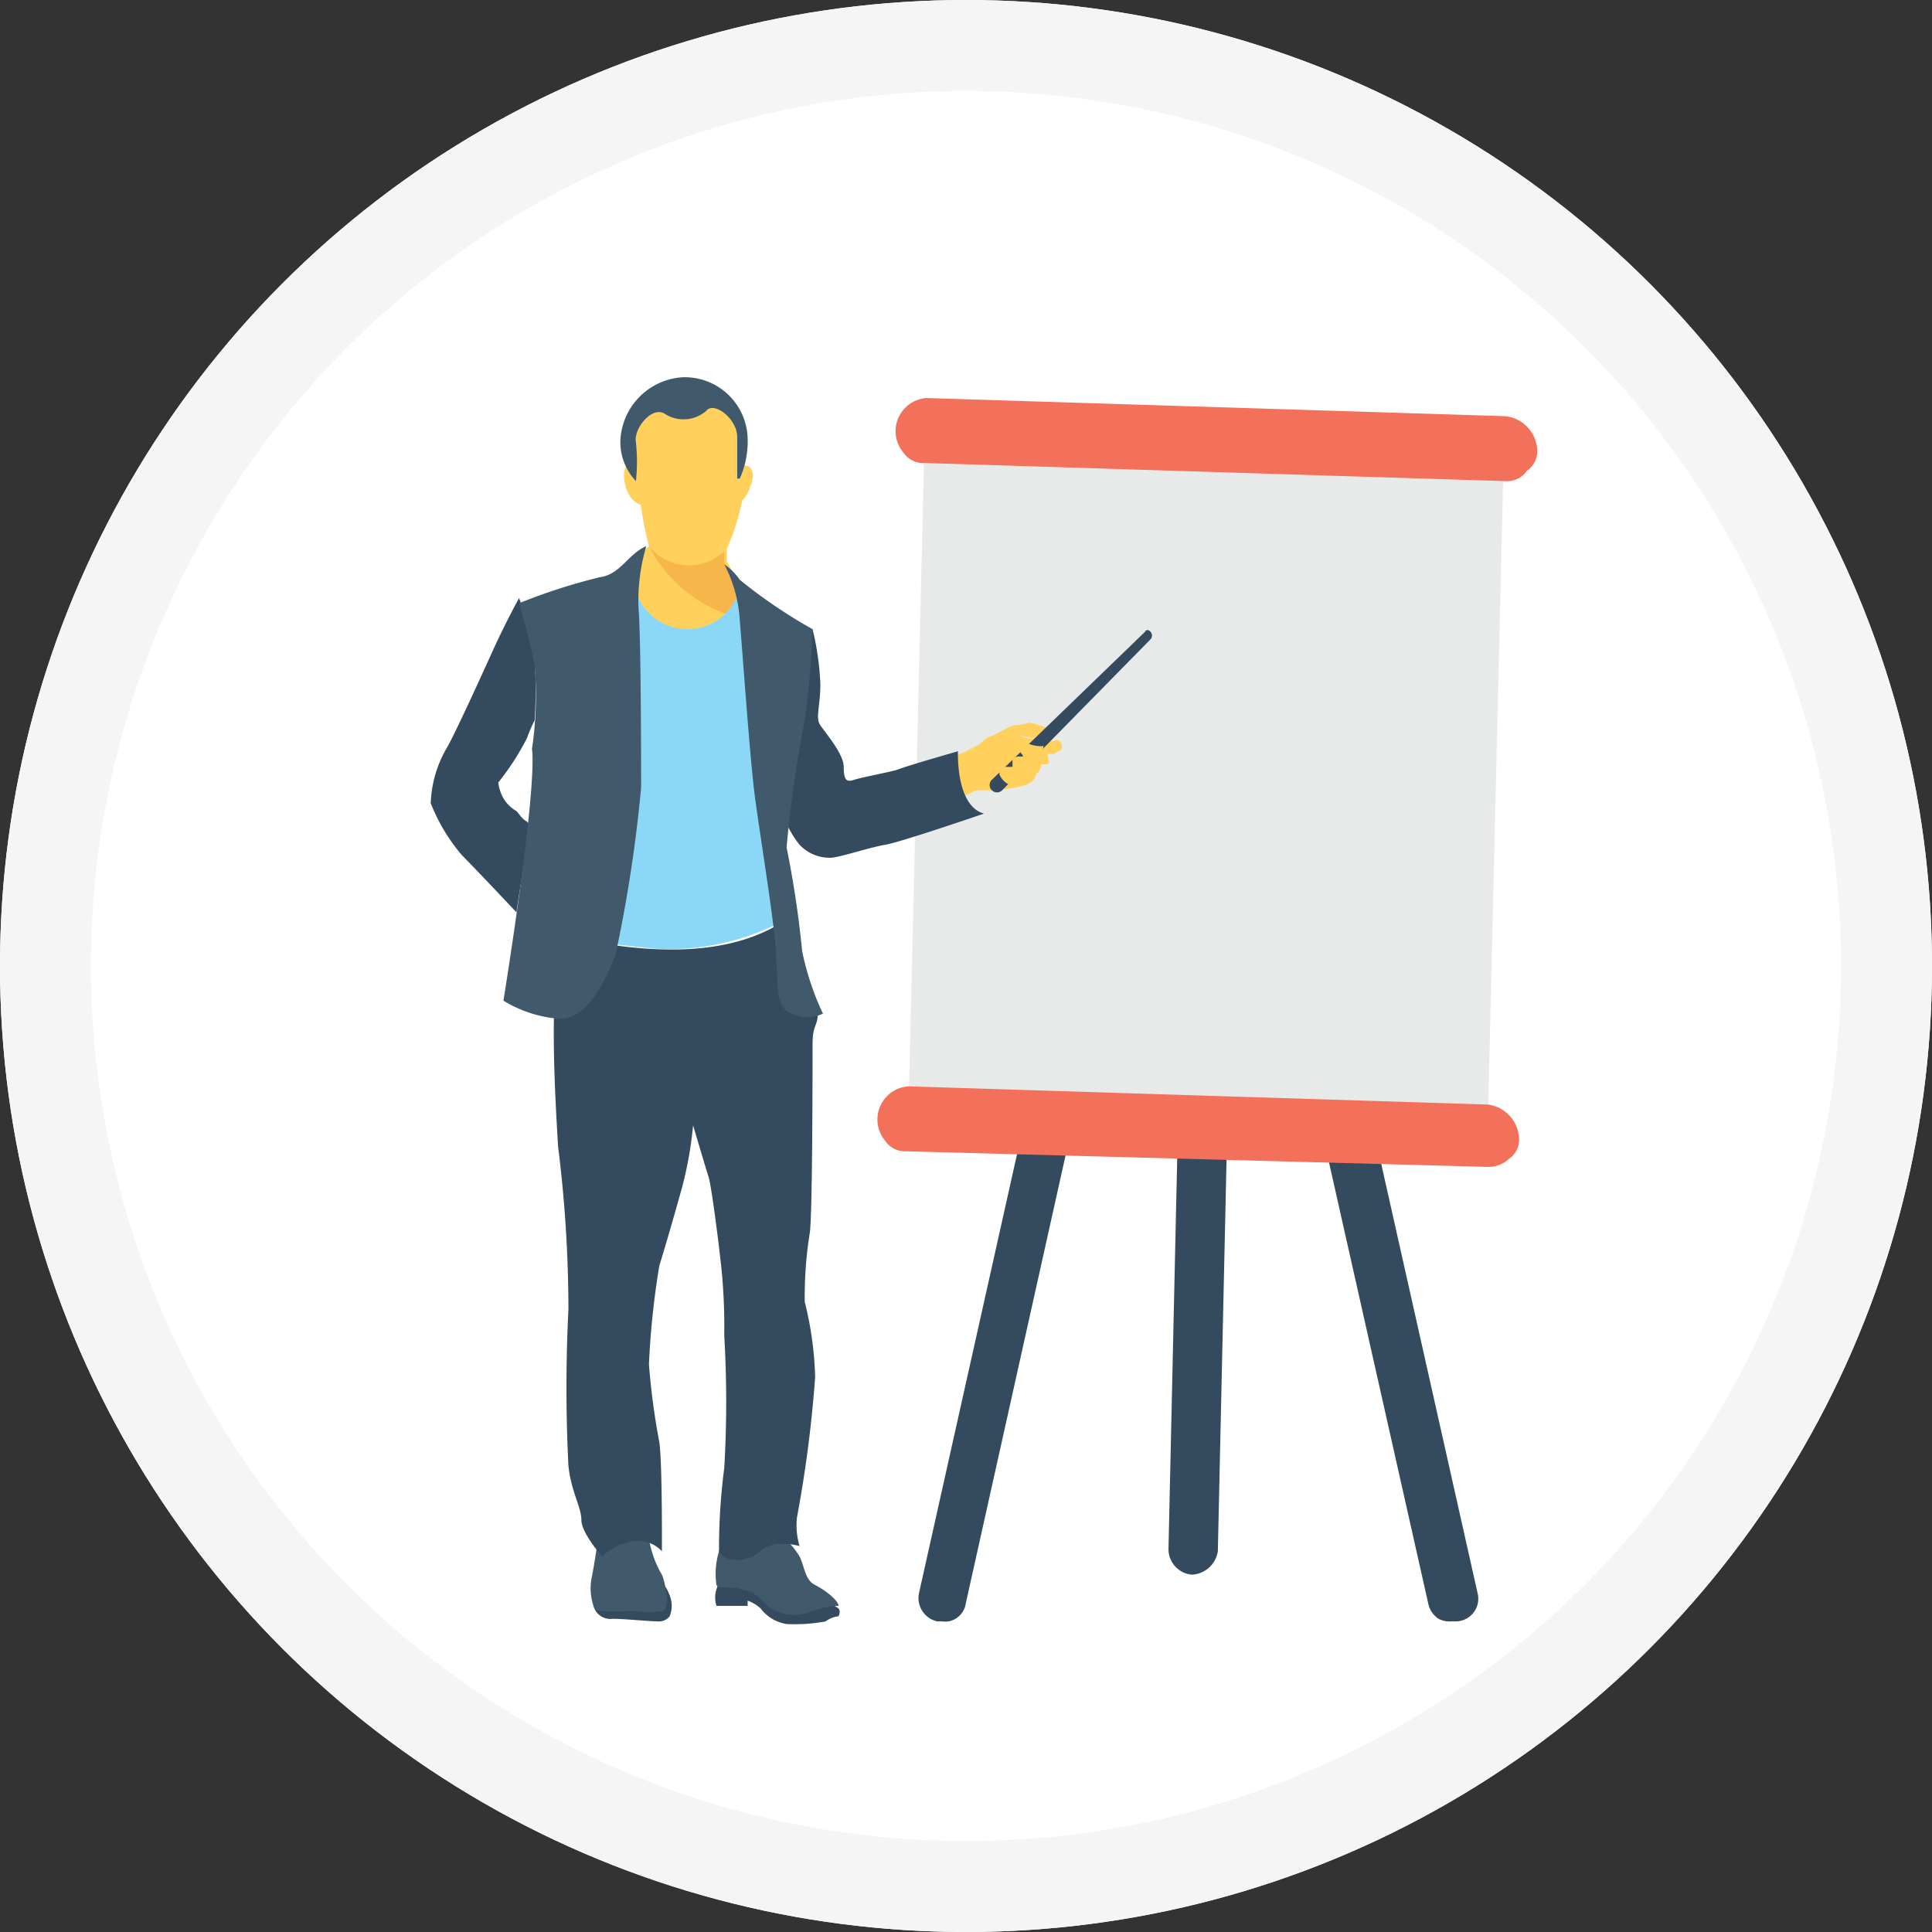 <svg xmlns="http://www.w3.org/2000/svg" width="85" height="85" viewBox="0 0 85 85">
  <rect x="0" y="0" width="85" height="85" fill="#333333" stroke="none"/>
  <g id="Group_396" data-name="Group 396" transform="translate(-537 -704)">
    <g id="Ellipse_8" data-name="Ellipse 8" transform="translate(537 704)" fill="#fff" stroke="#f5f5f5" stroke-width="4">
      <circle cx="42.5" cy="42.5" r="42.5" stroke="none"/>
      <circle cx="42.5" cy="42.5" r="40.5" fill="none"/>
    </g>
    <g id="presentation" transform="translate(527.193 720.592)">
      <g id="Group_378" data-name="Group 378" transform="translate(50.22 30.86)">
        <path id="Path_22" data-name="Path 22" d="M397.821,312.576l-5.028-22.4h-2.285l5.142,22.855a1.049,1.049,0,0,0,.457.686,1.03,1.03,0,0,0,.571.114h.229A1,1,0,0,0,397.821,312.576Z" transform="translate(-373.229 -289.949)" fill="#344a5e"/>
        <path id="Path_23" data-name="Path 23" d="M234.286,288.158l-5.028,22.512a1.053,1.053,0,0,0,.8,1.257h.229a.856.856,0,0,0,.571-.114.94.94,0,0,0,.457-.686l5.142-23.084h-2.171Z" transform="translate(-229.236 -288.044)" fill="#344a5e"/>
        <path id="Path_24" data-name="Path 24" d="M332.3,290.178l-.457,20.455a1.127,1.127,0,0,0,1.028,1.143h0a1.215,1.215,0,0,0,1.143-1.029l.457-20.57Z" transform="translate(-320.847 -289.949)" fill="#344a5e"/>
      </g>
      <path id="Path_25" data-name="Path 25" d="M225.859,29.912l25.484.686-.686,28.8-25.484-.8Z" transform="translate(-175.388 -26.707)" fill="#e8eae9"/>
      <g id="Group_379" data-name="Group 379" transform="translate(48.413 0.92)">
        <path id="Path_26" data-name="Path 26" d="M248.066,10.864a1.039,1.039,0,0,1-.457.914,1.039,1.039,0,0,1-.914.457h0l-25.6-.8a1.039,1.039,0,0,1-.914-.457,1.46,1.46,0,0,1,1.028-2.4l25.484.8A1.578,1.578,0,0,1,248.066,10.864Z" transform="translate(-219.04 -8.578)" fill="#f3705a"/>
        <path id="Path_27" data-name="Path 27" d="M240.6,293.53a1.039,1.039,0,0,1-.457.914,1.3,1.3,0,0,1-.914.343h0l-25.6-.686a1.039,1.039,0,0,1-.914-.457,1.46,1.46,0,0,1,1.029-2.4l25.484.8A1.578,1.578,0,0,1,240.6,293.53Z" transform="translate(-212.373 -260.961)" fill="#f3705a"/>
      </g>
      <g id="Group_380" data-name="Group 380" transform="translate(36.3 0.336)">
        <path id="Path_28" data-name="Path 28" d="M152.113,37.226c-.114.457-.457.8-.686.8-.229-.114-.343-.457-.229-.914s.457-.8.686-.8C152.228,36.312,152.342,36.769,152.113,37.226Z" transform="translate(-145.6 -32.757)" fill="#ffd15c"/>
        <path id="Path_29" data-name="Path 29" d="M108.336,36.273c.114.457.457.8.686.8.343-.114.343-.571.229-1.028s-.457-.8-.686-.8C108.222,35.359,108.222,35.816,108.336,36.273Z" transform="translate(-107.308 -31.804)" fill="#ffd15c"/>
        <path id="Path_30" data-name="Path 30" d="M100.105,11.368l1.257-1.143a14.848,14.848,0,0,1-.343-1.714c0-.343-.8-2.4-.457-3.428s.229-1.828,1.943-1.943a2.64,2.64,0,0,1,2.628,1.143c.571.686.457,2.743.457,3.085a9.663,9.663,0,0,1-.8,2.971v.571l1.257,2.171v2.171l-1.257.114-5.485-1.143Z" transform="translate(-99.305 -3.128)" fill="#ffd15c"/>
      </g>
      <path id="Path_31" data-name="Path 31" d="M123.191,72.236l-1.371-2.057v-.571a2.26,2.26,0,0,1-3.314-.229,6.171,6.171,0,0,0,4.8,3.314Z" transform="translate(-80.149 -61.945)" fill="#f7b64c"/>
      <path id="Path_32" data-name="Path 32" d="M241.173,143.511a11.14,11.14,0,0,0,1.257-.571c.229-.114.343-.343.686-.457s.8-.457,1.028-.457.571-.114.686-.114a10.784,10.784,0,0,1,1.028.343s0,.457-.343.457c-.114,0-1.028-.229-1.143-.229s.343.114.343.114.914.114,1.028.114h.114c.114-.114.343,0,.343.229h0c0,.114,0,.114-.114.229a.4.4,0,0,0-.229.114h-.229c-.114,0,0,.229,0,.343a.112.112,0,0,1-.114.114h-.229a.564.564,0,0,1-.114.343c-.114.114-.114,0-.114,0s.114.343-.457.571a6.347,6.347,0,0,1-1.943.229c-.229-.114-1.257.571-1.257.571Z" transform="translate(-189.674 -126.707)" fill="#ffd15c"/>
      <path id="Path_33" data-name="Path 33" d="M98.54,498.221a.594.594,0,0,0,.457-.229,1.221,1.221,0,0,0,0-.914c-.229-.571-.229-.343-.229-.343l-3.085.114a1.7,1.7,0,0,0,0,.8.765.765,0,0,0,.8.457C97.055,498.107,98.083,498.221,98.54,498.221Z" transform="translate(-59.726 -443.477)" fill="#344a5e"/>
      <path id="Path_34" data-name="Path 34" d="M94.874,472.427s-.114.8-.229,1.371a2.438,2.438,0,0,0,.114,1.371c.229.229,1.143.114,1.714.114a4.544,4.544,0,0,0,1.257,0c.343,0,.229-1.028,0-1.6a4.505,4.505,0,0,1-.571-1.6v-.571Z" transform="translate(-58.803 -420.997)" fill="#415a6b"/>
      <path id="Path_35" data-name="Path 35" d="M150.792,491.13l.343.229s.114.114,0,.343a1.154,1.154,0,0,0-.571.229,7.565,7.565,0,0,1-1.714.114,1.782,1.782,0,0,1-1.143-.686,1.673,1.673,0,0,0-.571-.343v.229h-1.371a1.2,1.2,0,0,1,.229-1.143l.457-.457C146.564,489.644,150.792,491.13,150.792,491.13Z" transform="translate(-104.436 -437.186)" fill="#344a5e"/>
      <path id="Path_36" data-name="Path 36" d="M148.739,475.156a3.489,3.489,0,0,1,.8.914c.229.457.229,1.028.686,1.257s1.028.686,1.028.914a3.457,3.457,0,0,0-1.143.229,2.013,2.013,0,0,1-1.828-.114c-.343-.229-.571-.686-1.143-.8-.571-.229-1.143,0-1.257-.229a3.421,3.421,0,0,1,.343-2.057C146.682,474.927,148.739,475.156,148.739,475.156Z" transform="translate(-104.554 -424.183)" fill="#415a6b"/>
      <path id="Path_37" data-name="Path 37" d="M173.363,104.311l.914-.8a12.165,12.165,0,0,1,.343,2.4c0,1.028-.229,1.486,0,1.828s1.028,1.257,1.028,1.828.114.686.457.571,1.6-.343,1.943-.457c.229-.114,2.628-.8,2.628-.8s-.114,2.4,1.143,2.743c0,0-3.657,1.257-4.342,1.371s-2.057.571-2.4.571a1.81,1.81,0,0,1-1.371-.571,4.174,4.174,0,0,1-.8-1.6C173.02,111.053,173.363,104.311,173.363,104.311Z" transform="translate(-128.721 -92.421)" fill="#344a5e"/>
      <path id="Path_38" data-name="Path 38" d="M98.01,103.815a10.745,10.745,0,0,1-5.942,1.371c-3.085-.343-3.428-.343-3.428-.457s1.6-10.742,2.171-14.97h.571a2.366,2.366,0,0,0,4.343-.114h.229l1.371,9.142Z" transform="translate(-53.482 -80.04)" fill="#8ad7f8"/>
      <path id="Path_39" data-name="Path 39" d="M79.841,222.711c4,.914,7.542.914,9.942-.8a39.515,39.515,0,0,1,1.257,4.228c0,.571-.229.457-.229,1.371s0,7.085-.114,8.228a17.508,17.508,0,0,0-.229,3.085,15.088,15.088,0,0,1,.457,3.314,55.3,55.3,0,0,1-.8,6.171,3.215,3.215,0,0,0,.114,1.257s-1.143-.343-1.714.229c-.571.457-1.486.571-1.828,0a26.976,26.976,0,0,1,.229-3.657,49.547,49.547,0,0,0,0-5.828,25.855,25.855,0,0,0-.114-2.857c-.114-1.143-.457-3.771-.571-4.114s-.686-2.285-.686-2.285a16.84,16.84,0,0,1-.457,2.628c-.343,1.257-.914,3.2-1.028,3.543a36.328,36.328,0,0,0-.457,4.342,31.058,31.058,0,0,0,.457,3.428c.114.8.114,3.657.114,4.114v.686a1.435,1.435,0,0,0-1.143-.457,2.445,2.445,0,0,0-1.486.686s-.914-1.028-.914-1.6-.457-1.257-.571-2.4a68.492,68.492,0,0,1,0-6.857,57.8,57.8,0,0,0-.457-7.2C79.5,229.91,79.156,224.882,79.841,222.711Z" transform="translate(-45.255 -198.136)" fill="#344a5e"/>
      <path id="Path_40" data-name="Path 40" d="M149.439,76.845a6.089,6.089,0,0,1,.686,2.514c.114,1.257.457,6.285.686,7.885.229,1.714.914,5.828.914,6.971.114,1.143-.114,2.057.686,2.4a1.572,1.572,0,0,0,1.371,0,12.007,12.007,0,0,1-.914-2.743,45.439,45.439,0,0,0-.686-4.571,53.932,53.932,0,0,1,.8-5.6,39.386,39.386,0,0,0,.343-4,22.674,22.674,0,0,1-3.2-2.171A2.68,2.68,0,0,0,149.439,76.845Z" transform="translate(-107.768 -68.611)" fill="#415a6b"/>
      <g id="Group_381" data-name="Group 381" transform="translate(28.74 9.719)">
        <path id="Path_41" data-name="Path 41" d="M33.672,101.569c-.457.114-.8.8-.914,1.486s-.229,1.486-.229,1.486-1.828-1.943-2.4-2.514a8.091,8.091,0,0,1-1.371-2.285,5.139,5.139,0,0,1,.686-2.4c.343-.571,1.486-3.085,2.057-4.342s1.143-2.285,1.143-2.285a12.276,12.276,0,0,1,.686,2.743,20.144,20.144,0,0,1,0,2.628,7.619,7.619,0,0,0-.343.8,11.5,11.5,0,0,1-1.257,1.943,1.8,1.8,0,0,0,.114.457,1.537,1.537,0,0,0,.686.8c.114.114.229.343.457.457A6.484,6.484,0,0,1,33.672,101.569Z" transform="translate(-28.74 -90.713)" fill="#344a5e"/>
        <path id="Path_42" data-name="Path 42" d="M265.334,103.95l-6.742,6.514a.323.323,0,1,0,.457.457l6.514-6.628C265.791,104.064,265.448,103.721,265.334,103.95Z" transform="translate(-233.89 -102.465)" fill="#344a5e"/>
      </g>
      <path id="Path_43" data-name="Path 43" d="M262.964,152.273h.114a3.079,3.079,0,0,0,.914-.8,2.3,2.3,0,0,0,.457-.914,1.449,1.449,0,0,1-.686-.114h-.229c-.114,0-.114,0-.114.114v.229c0,.114.114.114.114.229h-.229a.4.4,0,0,0-.229.114v.343h-.457a.42.42,0,0,0-.114.343A.892.892,0,0,0,262.964,152.273Z" transform="translate(-208.723 -134.326)" fill="#ffd15c"/>
      <g id="Group_382" data-name="Group 382" transform="translate(31.957 0.001)">
        <path id="Path_44" data-name="Path 44" d="M107.309,4.577a8.057,8.057,0,0,0,0-1.714c-.114-.571.686-1.6,1.257-1.257a1.523,1.523,0,0,0,1.828-.114c.343-.457,1.371.343,1.371,1.143V4.462h.114a4.006,4.006,0,0,0,.343-1.828A2.767,2.767,0,0,0,109.366.006a2.919,2.919,0,0,0-2.743,2.857,2.52,2.52,0,0,0,.686,1.714Z" transform="translate(-101.481 -0.001)" fill="#415a6b"/>
        <path id="Path_45" data-name="Path 45" d="M65.057,69.378a8.459,8.459,0,0,0-.343,2.743c.114,1.257.114,7.2.114,7.885a61.919,61.919,0,0,1-1.143,7.428c-.343.8-1.143,2.743-2.4,2.743a5.472,5.472,0,0,1-2.514-.8s1.486-9.142,1.257-11.085a15.632,15.632,0,0,0,.114-3.657c-.229-1.257-.686-2.743-.686-2.743A26.009,26.009,0,0,1,63,70.749C63.915,70.635,64.257,69.721,65.057,69.378Z" transform="translate(-58.772 -61.945)" fill="#415a6b"/>
      </g>
    </g>
  </g>
</svg>
